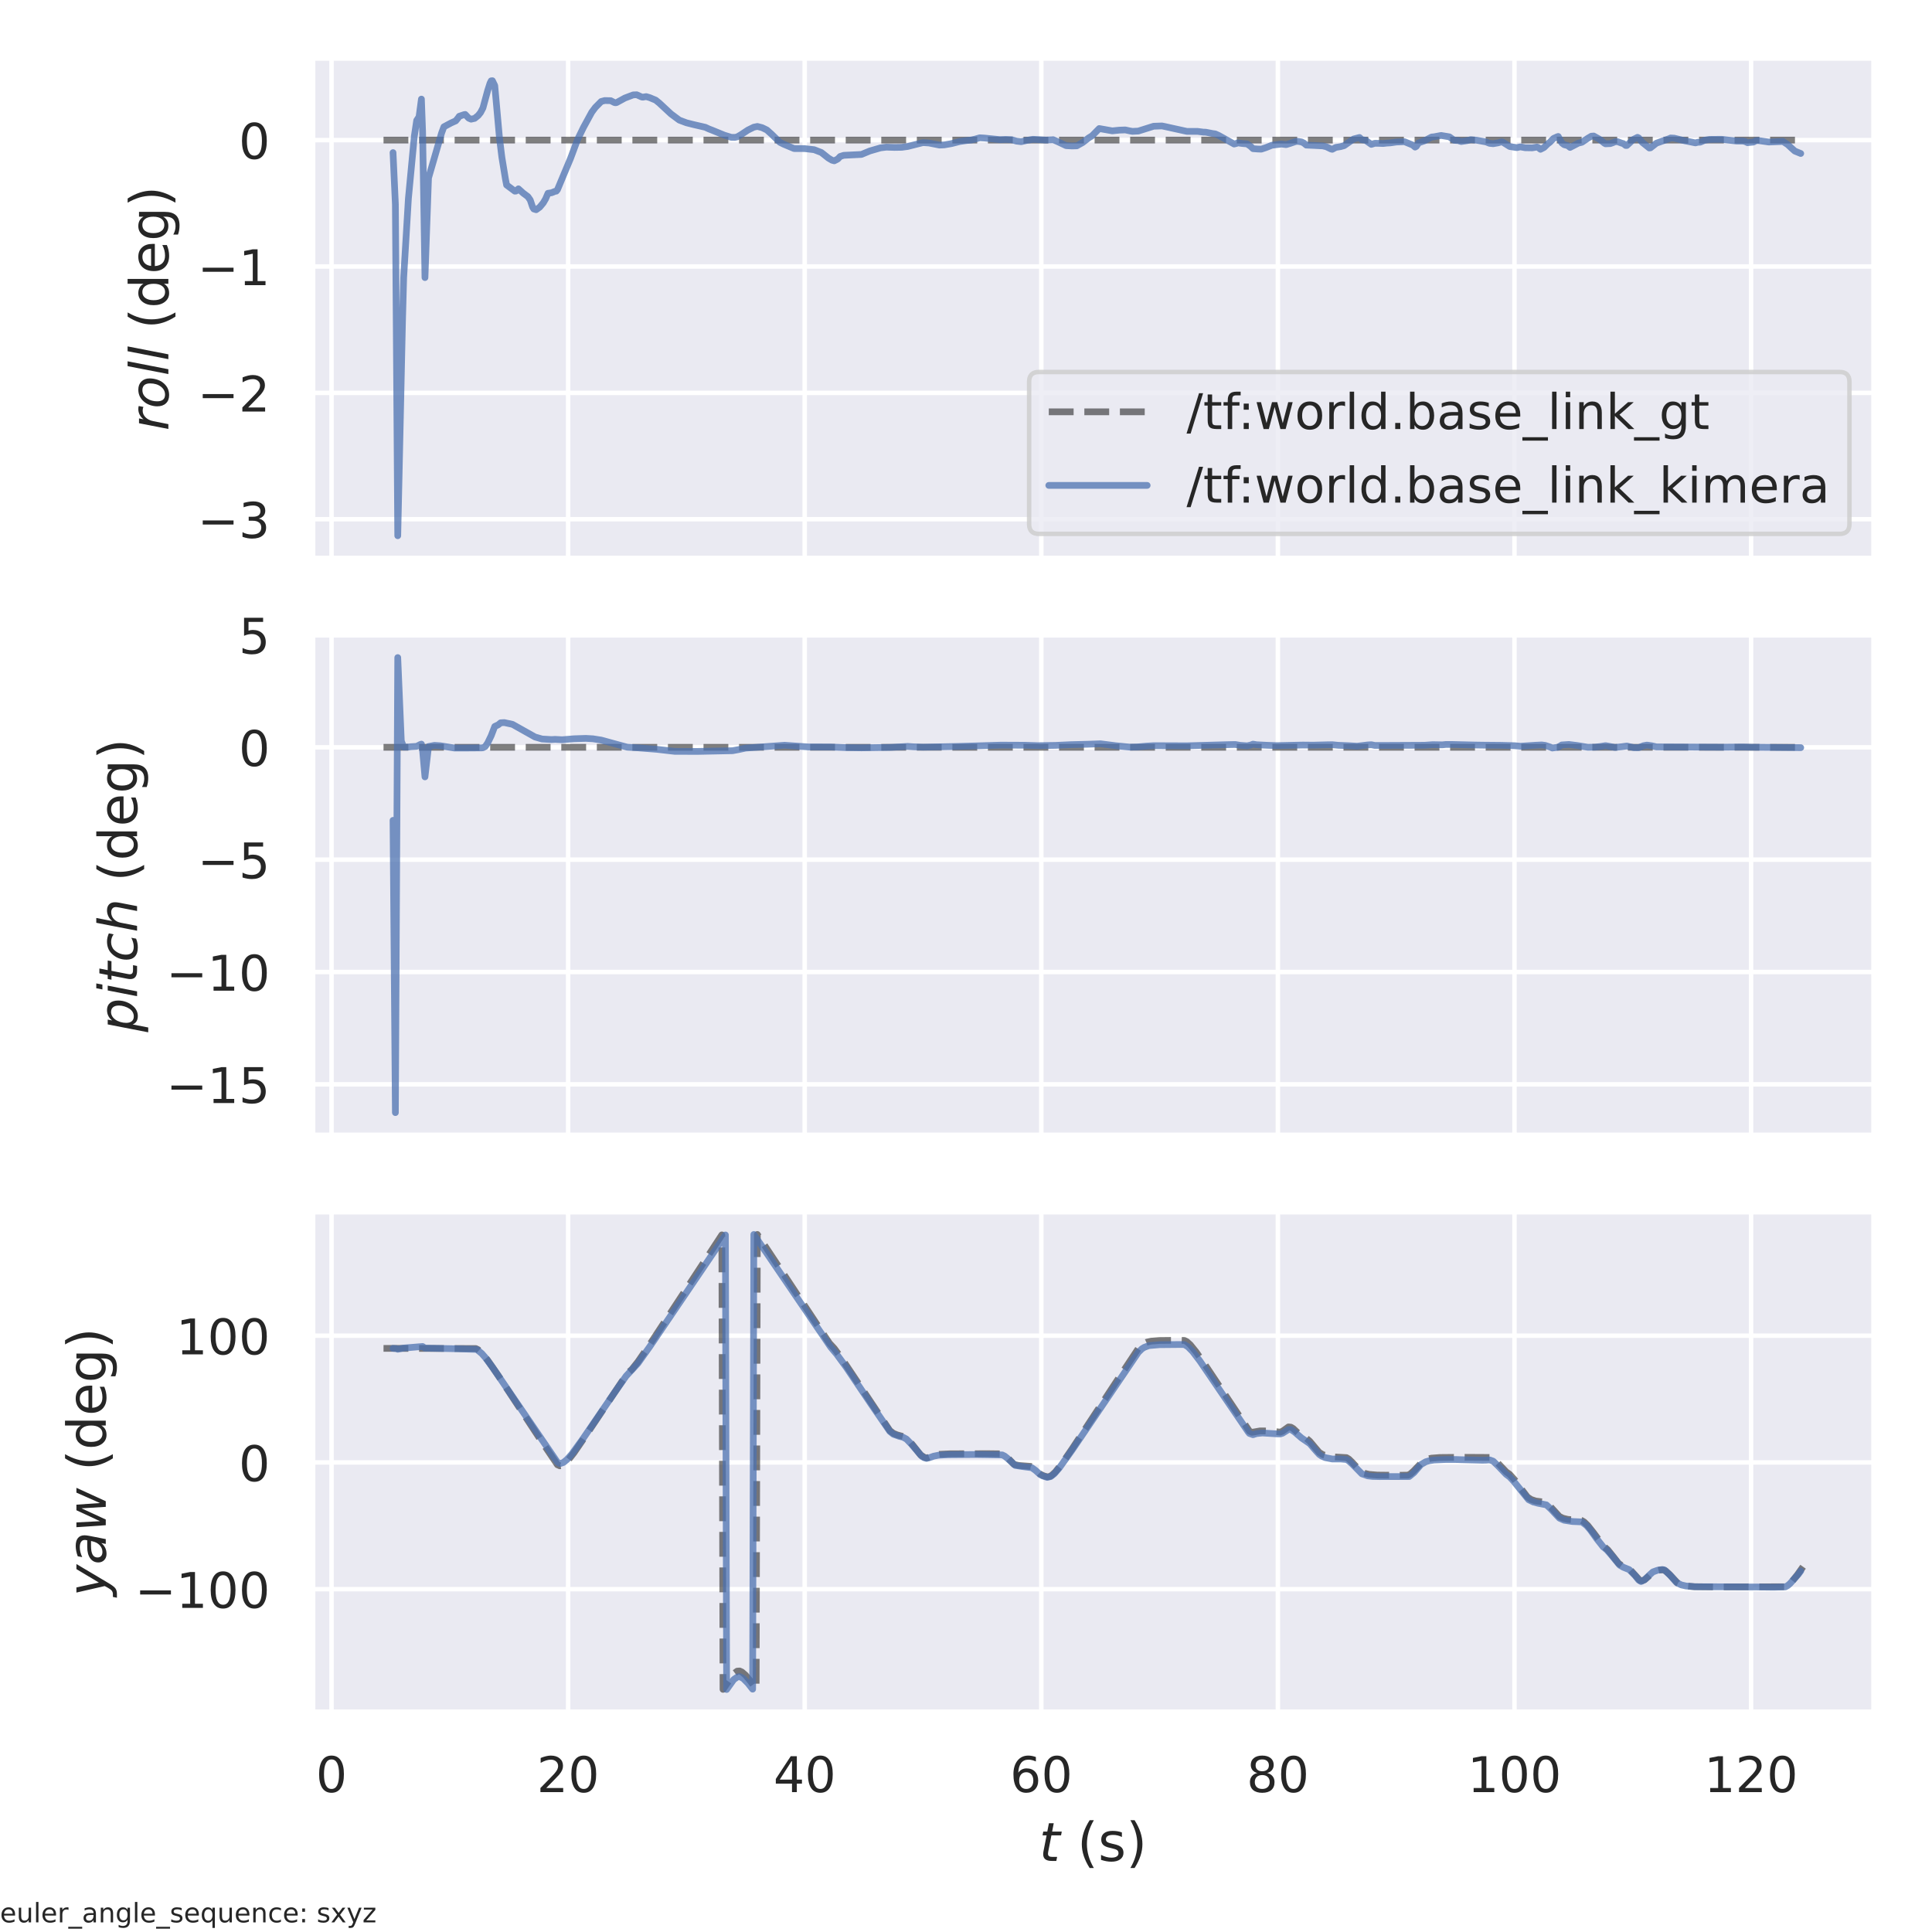 <?xml version="1.0" encoding="utf-8" standalone="no"?>
<!DOCTYPE svg PUBLIC "-//W3C//DTD SVG 1.1//EN"
  "http://www.w3.org/Graphics/SVG/1.1/DTD/svg11.dtd">
<!-- Created with matplotlib (https://matplotlib.org/) -->
<svg height="432pt" version="1.1" viewBox="0 0 432 432" width="432pt" xmlns="http://www.w3.org/2000/svg" xmlns:xlink="http://www.w3.org/1999/xlink">
 <defs>
  <style type="text/css">*{stroke-linecap:butt;stroke-linejoin:round;}</style>
 </defs>
 <g id="figure_1">
  <g id="patch_1">
   <path d="M 0 432 
L 432 432 
L 432 0 
L 0 0 
z
" style="fill:#ffffff;"/>
  </g>
  <g id="axes_1">
   <g id="patch_2">
    <path d="M 69.885 124.88 
L 419.04 124.88 
L 419.04 12.96 
L 69.885 12.96 
z
" style="fill:#eaeaf2;"/>
   </g>
   <g id="matplotlib.axis_1">
    <g id="xtick_1">
     <g id="line2d_1">
      <path clip-path="url(#p46bc82ae76)" d="M 74.13 124.88 
L 74.13 12.96 
" style="fill:none;stroke:#ffffff;stroke-linecap:round;"/>
     </g>
    </g>
    <g id="xtick_2">
     <g id="line2d_2">
      <path clip-path="url(#p46bc82ae76)" d="M 127.033 124.88 
L 127.033 12.96 
" style="fill:none;stroke:#ffffff;stroke-linecap:round;"/>
     </g>
    </g>
    <g id="xtick_3">
     <g id="line2d_3">
      <path clip-path="url(#p46bc82ae76)" d="M 179.935 124.88 
L 179.935 12.96 
" style="fill:none;stroke:#ffffff;stroke-linecap:round;"/>
     </g>
    </g>
    <g id="xtick_4">
     <g id="line2d_4">
      <path clip-path="url(#p46bc82ae76)" d="M 232.837 124.88 
L 232.837 12.96 
" style="fill:none;stroke:#ffffff;stroke-linecap:round;"/>
     </g>
    </g>
    <g id="xtick_5">
     <g id="line2d_5">
      <path clip-path="url(#p46bc82ae76)" d="M 285.739 124.88 
L 285.739 12.96 
" style="fill:none;stroke:#ffffff;stroke-linecap:round;"/>
     </g>
    </g>
    <g id="xtick_6">
     <g id="line2d_6">
      <path clip-path="url(#p46bc82ae76)" d="M 338.642 124.88 
L 338.642 12.96 
" style="fill:none;stroke:#ffffff;stroke-linecap:round;"/>
     </g>
    </g>
    <g id="xtick_7">
     <g id="line2d_7">
      <path clip-path="url(#p46bc82ae76)" d="M 391.544 124.88 
L 391.544 12.96 
" style="fill:none;stroke:#ffffff;stroke-linecap:round;"/>
     </g>
    </g>
   </g>
   <g id="matplotlib.axis_2">
    <g id="ytick_1">
     <g id="line2d_8">
      <path clip-path="url(#p46bc82ae76)" d="M 69.885 116.099 
L 419.04 116.099 
" style="fill:none;stroke:#ffffff;stroke-linecap:round;"/>
     </g>
     <g id="text_1">
      <!-- −3 -->
      <g style="fill:#262626;" transform="translate(44.169 120.278)scale(0.11 -0.11)">
       <defs>
        <path d="M 10.594 35.5 
L 73.188 35.5 
L 73.188 27.203 
L 10.594 27.203 
z
" id="DejaVuSans-8722"/>
        <path d="M 40.578 39.312 
Q 47.656 37.797 51.625 33 
Q 55.609 28.219 55.609 21.188 
Q 55.609 10.406 48.188 4.484 
Q 40.766 -1.422 27.094 -1.422 
Q 22.516 -1.422 17.656 -0.516 
Q 12.797 0.391 7.625 2.203 
L 7.625 11.719 
Q 11.719 9.328 16.594 8.109 
Q 21.484 6.891 26.812 6.891 
Q 36.078 6.891 40.938 10.547 
Q 45.797 14.203 45.797 21.188 
Q 45.797 27.641 41.281 31.266 
Q 36.766 34.906 28.719 34.906 
L 20.219 34.906 
L 20.219 43.016 
L 29.109 43.016 
Q 36.375 43.016 40.234 45.922 
Q 44.094 48.828 44.094 54.297 
Q 44.094 59.906 40.109 62.906 
Q 36.141 65.922 28.719 65.922 
Q 24.656 65.922 20.016 65.031 
Q 15.375 64.156 9.812 62.312 
L 9.812 71.094 
Q 15.438 72.656 20.344 73.438 
Q 25.25 74.219 29.594 74.219 
Q 40.828 74.219 47.359 69.109 
Q 53.906 64.016 53.906 55.328 
Q 53.906 49.266 50.438 45.094 
Q 46.969 40.922 40.578 39.312 
z
" id="DejaVuSans-51"/>
       </defs>
       <use xlink:href="#DejaVuSans-8722"/>
       <use x="83.789" xlink:href="#DejaVuSans-51"/>
      </g>
     </g>
    </g>
    <g id="ytick_2">
     <g id="line2d_9">
      <path clip-path="url(#p46bc82ae76)" d="M 69.885 87.841 
L 419.04 87.841 
" style="fill:none;stroke:#ffffff;stroke-linecap:round;"/>
     </g>
     <g id="text_2">
      <!-- −2 -->
      <g style="fill:#262626;" transform="translate(44.169 92.02)scale(0.11 -0.11)">
       <defs>
        <path d="M 19.188 8.297 
L 53.609 8.297 
L 53.609 0 
L 7.328 0 
L 7.328 8.297 
Q 12.938 14.109 22.625 23.891 
Q 32.328 33.688 34.812 36.531 
Q 39.547 41.844 41.422 45.531 
Q 43.312 49.219 43.312 52.781 
Q 43.312 58.594 39.234 62.25 
Q 35.156 65.922 28.609 65.922 
Q 23.969 65.922 18.812 64.312 
Q 13.672 62.703 7.812 59.422 
L 7.812 69.391 
Q 13.766 71.781 18.938 73 
Q 24.125 74.219 28.422 74.219 
Q 39.75 74.219 46.484 68.547 
Q 53.219 62.891 53.219 53.422 
Q 53.219 48.922 51.531 44.891 
Q 49.859 40.875 45.406 35.406 
Q 44.188 33.984 37.641 27.219 
Q 31.109 20.453 19.188 8.297 
z
" id="DejaVuSans-50"/>
       </defs>
       <use xlink:href="#DejaVuSans-8722"/>
       <use x="83.789" xlink:href="#DejaVuSans-50"/>
      </g>
     </g>
    </g>
    <g id="ytick_3">
     <g id="line2d_10">
      <path clip-path="url(#p46bc82ae76)" d="M 69.885 59.584 
L 419.04 59.584 
" style="fill:none;stroke:#ffffff;stroke-linecap:round;"/>
     </g>
     <g id="text_3">
      <!-- −1 -->
      <g style="fill:#262626;" transform="translate(44.169 63.763)scale(0.11 -0.11)">
       <defs>
        <path d="M 12.406 8.297 
L 28.516 8.297 
L 28.516 63.922 
L 10.984 60.406 
L 10.984 69.391 
L 28.422 72.906 
L 38.281 72.906 
L 38.281 8.297 
L 54.391 8.297 
L 54.391 0 
L 12.406 0 
z
" id="DejaVuSans-49"/>
       </defs>
       <use xlink:href="#DejaVuSans-8722"/>
       <use x="83.789" xlink:href="#DejaVuSans-49"/>
      </g>
     </g>
    </g>
    <g id="ytick_4">
     <g id="line2d_11">
      <path clip-path="url(#p46bc82ae76)" d="M 69.885 31.326 
L 419.04 31.326 
" style="fill:none;stroke:#ffffff;stroke-linecap:round;"/>
     </g>
     <g id="text_4">
      <!-- 0 -->
      <g style="fill:#262626;" transform="translate(53.386 35.505)scale(0.11 -0.11)">
       <defs>
        <path d="M 31.781 66.406 
Q 24.172 66.406 20.328 58.906 
Q 16.5 51.422 16.5 36.375 
Q 16.5 21.391 20.328 13.891 
Q 24.172 6.391 31.781 6.391 
Q 39.453 6.391 43.281 13.891 
Q 47.125 21.391 47.125 36.375 
Q 47.125 51.422 43.281 58.906 
Q 39.453 66.406 31.781 66.406 
z
M 31.781 74.219 
Q 44.047 74.219 50.516 64.516 
Q 56.984 54.828 56.984 36.375 
Q 56.984 17.969 50.516 8.266 
Q 44.047 -1.422 31.781 -1.422 
Q 19.531 -1.422 13.062 8.266 
Q 6.594 17.969 6.594 36.375 
Q 6.594 54.828 13.062 64.516 
Q 19.531 74.219 31.781 74.219 
z
" id="DejaVuSans-48"/>
       </defs>
       <use xlink:href="#DejaVuSans-48"/>
      </g>
     </g>
    </g>
    <g id="text_5">
     <!-- $roll$ (deg) -->
     <g style="fill:#262626;" transform="translate(37.649 96.34)rotate(-90)scale(0.12 -0.12)">
      <defs>
       <path d="M 44.578 46.391 
Q 43.219 47.125 41.453 47.516 
Q 39.703 47.906 37.703 47.906 
Q 30.516 47.906 25.141 42.453 
Q 19.781 37.016 18.016 27.875 
L 12.5 0 
L 3.516 0 
L 14.203 54.688 
L 23.188 54.688 
L 21.484 46.188 
Q 25.047 50.922 30 53.453 
Q 34.969 56 40.578 56 
Q 42.047 56 43.453 55.828 
Q 44.875 55.672 46.297 55.281 
z
" id="DejaVuSans-Oblique-114"/>
       <path d="M 25.391 -1.422 
Q 15.766 -1.422 10.172 4.516 
Q 4.594 10.453 4.594 20.703 
Q 4.594 26.656 6.516 32.828 
Q 8.453 39.016 11.531 43.219 
Q 16.359 49.75 22.312 52.875 
Q 28.266 56 35.797 56 
Q 45.125 56 50.859 50.188 
Q 56.594 44.391 56.594 35.016 
Q 56.594 28.516 54.688 22.062 
Q 52.781 15.625 49.703 11.375 
Q 44.922 4.828 38.969 1.703 
Q 33.016 -1.422 25.391 -1.422 
z
M 13.922 21 
Q 13.922 13.578 17.016 9.891 
Q 20.125 6.203 26.422 6.203 
Q 35.453 6.203 41.375 14.078 
Q 47.312 21.969 47.312 34.078 
Q 47.312 41.156 44.141 44.766 
Q 40.969 48.391 34.812 48.391 
Q 29.734 48.391 25.781 46.016 
Q 21.828 43.656 18.703 38.812 
Q 16.406 35.203 15.156 30.562 
Q 13.922 25.922 13.922 21 
z
" id="DejaVuSans-Oblique-111"/>
       <path d="M 18.312 75.984 
L 27.297 75.984 
L 12.5 0 
L 3.516 0 
z
" id="DejaVuSans-Oblique-108"/>
       <path id="DejaVuSans-32"/>
       <path d="M 31 75.875 
Q 24.469 64.656 21.281 53.656 
Q 18.109 42.672 18.109 31.391 
Q 18.109 20.125 21.312 9.062 
Q 24.516 -2 31 -13.188 
L 23.188 -13.188 
Q 15.875 -1.703 12.234 9.375 
Q 8.594 20.453 8.594 31.391 
Q 8.594 42.281 12.203 53.312 
Q 15.828 64.359 23.188 75.875 
z
" id="DejaVuSans-40"/>
       <path d="M 45.406 46.391 
L 45.406 75.984 
L 54.391 75.984 
L 54.391 0 
L 45.406 0 
L 45.406 8.203 
Q 42.578 3.328 38.25 0.953 
Q 33.938 -1.422 27.875 -1.422 
Q 17.969 -1.422 11.734 6.484 
Q 5.516 14.406 5.516 27.297 
Q 5.516 40.188 11.734 48.094 
Q 17.969 56 27.875 56 
Q 33.938 56 38.25 53.625 
Q 42.578 51.266 45.406 46.391 
z
M 14.797 27.297 
Q 14.797 17.391 18.875 11.75 
Q 22.953 6.109 30.078 6.109 
Q 37.203 6.109 41.297 11.75 
Q 45.406 17.391 45.406 27.297 
Q 45.406 37.203 41.297 42.844 
Q 37.203 48.484 30.078 48.484 
Q 22.953 48.484 18.875 42.844 
Q 14.797 37.203 14.797 27.297 
z
" id="DejaVuSans-100"/>
       <path d="M 56.203 29.594 
L 56.203 25.203 
L 14.891 25.203 
Q 15.484 15.922 20.484 11.062 
Q 25.484 6.203 34.422 6.203 
Q 39.594 6.203 44.453 7.469 
Q 49.312 8.734 54.109 11.281 
L 54.109 2.781 
Q 49.266 0.734 44.188 -0.344 
Q 39.109 -1.422 33.891 -1.422 
Q 20.797 -1.422 13.156 6.188 
Q 5.516 13.812 5.516 26.812 
Q 5.516 40.234 12.766 48.109 
Q 20.016 56 32.328 56 
Q 43.359 56 49.781 48.891 
Q 56.203 41.797 56.203 29.594 
z
M 47.219 32.234 
Q 47.125 39.594 43.094 43.984 
Q 39.062 48.391 32.422 48.391 
Q 24.906 48.391 20.391 44.141 
Q 15.875 39.891 15.188 32.172 
z
" id="DejaVuSans-101"/>
       <path d="M 45.406 27.984 
Q 45.406 37.75 41.375 43.109 
Q 37.359 48.484 30.078 48.484 
Q 22.859 48.484 18.828 43.109 
Q 14.797 37.75 14.797 27.984 
Q 14.797 18.266 18.828 12.891 
Q 22.859 7.516 30.078 7.516 
Q 37.359 7.516 41.375 12.891 
Q 45.406 18.266 45.406 27.984 
z
M 54.391 6.781 
Q 54.391 -7.172 48.188 -13.984 
Q 42 -20.797 29.203 -20.797 
Q 24.469 -20.797 20.266 -20.094 
Q 16.062 -19.391 12.109 -17.922 
L 12.109 -9.188 
Q 16.062 -11.328 19.922 -12.344 
Q 23.781 -13.375 27.781 -13.375 
Q 36.625 -13.375 41.016 -8.766 
Q 45.406 -4.156 45.406 5.172 
L 45.406 9.625 
Q 42.625 4.781 38.281 2.391 
Q 33.938 0 27.875 0 
Q 17.828 0 11.672 7.656 
Q 5.516 15.328 5.516 27.984 
Q 5.516 40.672 11.672 48.328 
Q 17.828 56 27.875 56 
Q 33.938 56 38.281 53.609 
Q 42.625 51.219 45.406 46.391 
L 45.406 54.688 
L 54.391 54.688 
z
" id="DejaVuSans-103"/>
       <path d="M 8.016 75.875 
L 15.828 75.875 
Q 23.141 64.359 26.781 53.312 
Q 30.422 42.281 30.422 31.391 
Q 30.422 20.453 26.781 9.375 
Q 23.141 -1.703 15.828 -13.188 
L 8.016 -13.188 
Q 14.5 -2 17.703 9.062 
Q 20.906 20.125 20.906 31.391 
Q 20.906 42.672 17.703 53.656 
Q 14.5 64.656 8.016 75.875 
z
" id="DejaVuSans-41"/>
      </defs>
      <use transform="translate(0 0.016)" xlink:href="#DejaVuSans-Oblique-114"/>
      <use transform="translate(41.113 0.016)" xlink:href="#DejaVuSans-Oblique-111"/>
      <use transform="translate(102.295 0.016)" xlink:href="#DejaVuSans-Oblique-108"/>
      <use transform="translate(130.078 0.016)" xlink:href="#DejaVuSans-Oblique-108"/>
      <use transform="translate(157.861 0.016)" xlink:href="#DejaVuSans-32"/>
      <use transform="translate(189.648 0.016)" xlink:href="#DejaVuSans-40"/>
      <use transform="translate(228.662 0.016)" xlink:href="#DejaVuSans-100"/>
      <use transform="translate(292.139 0.016)" xlink:href="#DejaVuSans-101"/>
      <use transform="translate(353.662 0.016)" xlink:href="#DejaVuSans-103"/>
      <use transform="translate(417.139 0.016)" xlink:href="#DejaVuSans-41"/>
     </g>
    </g>
   </g>
   <g id="line2d_12">
    <path clip-path="url(#p46bc82ae76)" d="M 85.756 31.326 
L 403.169 31.326 
L 403.169 31.326 
" style="fill:none;stroke:#000000;stroke-dasharray:5.55,2.4;stroke-dashoffset:0;stroke-opacity:0.5;stroke-width:1.5;"/>
   </g>
   <g id="line2d_13">
    <path clip-path="url(#p46bc82ae76)" d="M 87.881 34.123 
L 88.41 45.688 
L 88.939 119.793 
L 89.997 71.848 
L 90.261 62.067 
L 91.319 44.405 
L 92.642 30.472 
L 93.171 26.925 
L 93.7 26.127 
L 94.229 22.156 
L 94.494 29.434 
L 95.023 62.068 
L 95.816 39.806 
L 98.726 29.784 
L 99.255 28.354 
L 100.842 27.504 
L 101.9 27.025 
L 102.429 26.38 
L 102.693 25.998 
L 103.751 25.641 
L 104.016 25.587 
L 104.809 26.428 
L 105.339 26.648 
L 106.132 26.47 
L 106.926 25.823 
L 107.455 25.161 
L 107.984 24.149 
L 109.042 20.254 
L 109.571 18.605 
L 109.835 18.073 
L 110.1 18.047 
L 110.629 19.134 
L 111.687 30.868 
L 112.216 35.148 
L 113.009 39.985 
L 113.274 41.365 
L 115.125 42.746 
L 115.39 42.717 
L 115.919 42.222 
L 116.977 43.175 
L 118.035 43.965 
L 118.564 44.727 
L 119.093 46.301 
L 119.358 46.729 
L 119.887 46.894 
L 120.68 46.321 
L 121.474 45.368 
L 122.003 44.461 
L 122.532 43.219 
L 123.325 43.101 
L 124.119 42.775 
L 124.383 42.742 
L 124.648 42.417 
L 127.557 35.461 
L 129.145 31.2 
L 130.467 28.487 
L 132.319 25.09 
L 133.112 24.028 
L 134.435 22.692 
L 135.228 22.481 
L 136.551 22.51 
L 137.344 22.912 
L 137.609 22.982 
L 137.873 22.937 
L 139.725 21.921 
L 141.577 21.221 
L 142.37 21.188 
L 143.428 21.665 
L 143.693 21.734 
L 144.486 21.601 
L 145.28 21.833 
L 146.073 22.168 
L 146.602 22.384 
L 147.396 23.022 
L 150.041 25.479 
L 151.893 26.856 
L 153.48 27.453 
L 155.067 27.853 
L 157.712 28.462 
L 158.505 28.831 
L 159.299 29.138 
L 161.944 30.223 
L 163.531 30.71 
L 164.325 30.72 
L 164.854 30.601 
L 165.647 30.14 
L 167.234 29.088 
L 168.557 28.436 
L 169.35 28.274 
L 170.408 28.545 
L 171.466 29.057 
L 172.524 30.004 
L 174.376 31.815 
L 175.17 32.215 
L 177.55 33.217 
L 179.931 33.23 
L 182.047 33.474 
L 183.634 34.088 
L 184.163 34.495 
L 185.221 35.341 
L 186.014 35.816 
L 186.544 35.96 
L 187.337 35.546 
L 187.866 34.985 
L 188.66 34.731 
L 192.627 34.533 
L 194.479 33.761 
L 196.859 33.07 
L 198.182 32.903 
L 200.034 32.964 
L 201.621 32.937 
L 202.943 32.758 
L 206.382 31.888 
L 207.704 31.973 
L 210.085 32.443 
L 211.143 32.395 
L 212.73 32.117 
L 214.582 31.646 
L 215.904 31.448 
L 217.227 31.297 
L 218.02 31.114 
L 219.078 30.81 
L 220.136 30.871 
L 223.575 31.225 
L 224.898 31.174 
L 226.22 31.237 
L 227.278 31.556 
L 228.336 31.681 
L 229.659 31.378 
L 230.981 31.147 
L 233.891 31.322 
L 235.214 31.258 
L 235.478 31.232 
L 236.536 31.692 
L 238.388 32.566 
L 239.71 32.641 
L 240.768 32.611 
L 242.091 31.869 
L 243.413 30.849 
L 244.207 30.356 
L 245.794 28.741 
L 248.704 29.259 
L 250.291 29.099 
L 251.613 29.051 
L 252.671 29.278 
L 253.2 29.373 
L 254.523 29.307 
L 257.962 28.225 
L 259.813 28.16 
L 260.607 28.322 
L 261.929 28.618 
L 265.368 29.372 
L 267.748 29.373 
L 269.071 29.544 
L 269.6 29.559 
L 271.187 29.867 
L 271.716 29.934 
L 272.51 30.288 
L 275.948 32.206 
L 276.477 32.073 
L 276.742 31.942 
L 277.8 32.09 
L 278.858 32.18 
L 279.652 32.732 
L 280.181 33.243 
L 281.239 33.323 
L 282.032 33.352 
L 283.09 32.999 
L 284.413 32.471 
L 286.529 32.208 
L 287.587 32.339 
L 288.38 32.099 
L 289.703 31.648 
L 290.232 31.608 
L 291.025 31.736 
L 291.555 31.996 
L 292.084 32.443 
L 293.671 32.514 
L 295.787 32.624 
L 296.58 32.818 
L 297.638 33.33 
L 297.903 33.384 
L 298.696 32.961 
L 299.754 32.787 
L 300.548 32.567 
L 302.664 31.081 
L 303.987 30.74 
L 304.516 31.241 
L 305.309 31.354 
L 306.632 32.283 
L 307.425 32.039 
L 308.219 32.049 
L 309.277 32.091 
L 310.07 31.998 
L 310.864 31.951 
L 312.186 31.759 
L 312.98 31.722 
L 314.038 31.682 
L 315.096 32.11 
L 315.89 32.439 
L 316.419 32.891 
L 316.683 32.741 
L 317.212 31.931 
L 318.535 31.478 
L 320.122 30.631 
L 320.651 30.588 
L 322.238 30.288 
L 324.089 30.6 
L 325.147 31.359 
L 325.676 31.416 
L 325.941 31.396 
L 326.735 31.651 
L 328.057 31.44 
L 328.851 31.228 
L 330.173 31.352 
L 332.289 31.731 
L 333.083 32.051 
L 333.876 32.133 
L 334.934 31.95 
L 335.728 31.718 
L 335.992 31.768 
L 337.579 32.764 
L 339.167 33.015 
L 339.96 32.837 
L 341.018 33.034 
L 342.605 33.06 
L 343.663 32.884 
L 343.928 32.969 
L 344.457 33.385 
L 345.25 32.978 
L 346.044 32.19 
L 346.573 31.788 
L 347.366 30.958 
L 348.16 30.598 
L 348.424 30.513 
L 349.218 31.943 
L 349.747 32.355 
L 350.541 32.559 
L 351.07 32.966 
L 352.921 32.005 
L 353.715 31.814 
L 355.037 30.924 
L 355.831 30.454 
L 356.36 30.413 
L 357.682 31.16 
L 358.74 32.011 
L 359.005 32.158 
L 360.063 32.112 
L 360.592 31.922 
L 361.121 31.707 
L 361.65 31.665 
L 362.708 32.045 
L 362.973 32.102 
L 363.502 32.525 
L 363.766 32.528 
L 364.56 31.796 
L 365.089 31.244 
L 366.147 30.71 
L 366.411 30.832 
L 367.205 31.818 
L 368.792 33.094 
L 369.056 33.053 
L 370.379 32.013 
L 373.289 30.986 
L 373.553 30.853 
L 374.347 30.893 
L 376.727 31.48 
L 377.785 31.685 
L 379.108 31.952 
L 379.637 31.806 
L 380.166 31.797 
L 381.224 31.338 
L 382.282 31.171 
L 384.927 31.148 
L 388.366 31.546 
L 389.688 31.542 
L 390.217 31.64 
L 390.746 31.902 
L 392.069 31.769 
L 392.598 31.465 
L 393.127 31.422 
L 395.507 31.759 
L 398.417 31.646 
L 398.682 31.633 
L 399.74 32.33 
L 400.533 33.07 
L 401.327 33.78 
L 402.649 34.322 
L 402.649 34.322 
" style="fill:none;stroke:#4c72b0;stroke-linecap:round;stroke-opacity:0.75;stroke-width:1.5;"/>
   </g>
   <g id="patch_3">
    <path d="M 69.885 124.88 
L 69.885 12.96 
" style="fill:none;stroke:#ffffff;stroke-linecap:square;stroke-linejoin:miter;stroke-width:1.25;"/>
   </g>
   <g id="patch_4">
    <path d="M 419.04 124.88 
L 419.04 12.96 
" style="fill:none;stroke:#ffffff;stroke-linecap:square;stroke-linejoin:miter;stroke-width:1.25;"/>
   </g>
   <g id="patch_5">
    <path d="M 69.885 124.88 
L 419.04 124.88 
" style="fill:none;stroke:#ffffff;stroke-linecap:square;stroke-linejoin:miter;stroke-width:1.25;"/>
   </g>
   <g id="patch_6">
    <path d="M 69.885 12.96 
L 419.04 12.96 
" style="fill:none;stroke:#ffffff;stroke-linecap:square;stroke-linejoin:miter;stroke-width:1.25;"/>
   </g>
   <g id="legend_1">
    <g id="patch_7">
     <path d="M 232.312 119.38 
L 411.34 119.38 
Q 413.54 119.38 413.54 117.18 
L 413.54 85.376 
Q 413.54 83.176 411.34 83.176 
L 232.312 83.176 
Q 230.112 83.176 230.112 85.376 
L 230.112 117.18 
Q 230.112 119.38 232.312 119.38 
z
" style="fill:#eaeaf2;opacity:0.8;stroke:#cccccc;stroke-linejoin:miter;"/>
    </g>
    <g id="line2d_14">
     <path d="M 234.512 92.085 
L 256.512 92.085 
" style="fill:none;stroke:#000000;stroke-dasharray:5.55,2.4;stroke-dashoffset:0;stroke-opacity:0.5;stroke-width:1.5;"/>
    </g>
    <g id="line2d_15"/>
    <g id="text_6">
     <!-- /tf:world.base_link_gt -->
     <g style="fill:#262626;" transform="translate(265.312 95.935)scale(0.11 -0.11)">
      <defs>
       <path d="M 25.391 72.906 
L 33.688 72.906 
L 8.297 -9.281 
L 0 -9.281 
z
" id="DejaVuSans-47"/>
       <path d="M 18.312 70.219 
L 18.312 54.688 
L 36.812 54.688 
L 36.812 47.703 
L 18.312 47.703 
L 18.312 18.016 
Q 18.312 11.328 20.141 9.422 
Q 21.969 7.516 27.594 7.516 
L 36.812 7.516 
L 36.812 0 
L 27.594 0 
Q 17.188 0 13.234 3.875 
Q 9.281 7.766 9.281 18.016 
L 9.281 47.703 
L 2.688 47.703 
L 2.688 54.688 
L 9.281 54.688 
L 9.281 70.219 
z
" id="DejaVuSans-116"/>
       <path d="M 37.109 75.984 
L 37.109 68.5 
L 28.516 68.5 
Q 23.688 68.5 21.797 66.547 
Q 19.922 64.594 19.922 59.516 
L 19.922 54.688 
L 34.719 54.688 
L 34.719 47.703 
L 19.922 47.703 
L 19.922 0 
L 10.891 0 
L 10.891 47.703 
L 2.297 47.703 
L 2.297 54.688 
L 10.891 54.688 
L 10.891 58.5 
Q 10.891 67.625 15.141 71.797 
Q 19.391 75.984 28.609 75.984 
z
" id="DejaVuSans-102"/>
       <path d="M 11.719 12.406 
L 22.016 12.406 
L 22.016 0 
L 11.719 0 
z
M 11.719 51.703 
L 22.016 51.703 
L 22.016 39.312 
L 11.719 39.312 
z
" id="DejaVuSans-58"/>
       <path d="M 4.203 54.688 
L 13.188 54.688 
L 24.422 12.016 
L 35.594 54.688 
L 46.188 54.688 
L 57.422 12.016 
L 68.609 54.688 
L 77.594 54.688 
L 63.281 0 
L 52.688 0 
L 40.922 44.828 
L 29.109 0 
L 18.5 0 
z
" id="DejaVuSans-119"/>
       <path d="M 30.609 48.391 
Q 23.391 48.391 19.188 42.75 
Q 14.984 37.109 14.984 27.297 
Q 14.984 17.484 19.156 11.844 
Q 23.344 6.203 30.609 6.203 
Q 37.797 6.203 41.984 11.859 
Q 46.188 17.531 46.188 27.297 
Q 46.188 37.016 41.984 42.703 
Q 37.797 48.391 30.609 48.391 
z
M 30.609 56 
Q 42.328 56 49.016 48.375 
Q 55.719 40.766 55.719 27.297 
Q 55.719 13.875 49.016 6.219 
Q 42.328 -1.422 30.609 -1.422 
Q 18.844 -1.422 12.172 6.219 
Q 5.516 13.875 5.516 27.297 
Q 5.516 40.766 12.172 48.375 
Q 18.844 56 30.609 56 
z
" id="DejaVuSans-111"/>
       <path d="M 41.109 46.297 
Q 39.594 47.172 37.812 47.578 
Q 36.031 48 33.891 48 
Q 26.266 48 22.188 43.047 
Q 18.109 38.094 18.109 28.812 
L 18.109 0 
L 9.078 0 
L 9.078 54.688 
L 18.109 54.688 
L 18.109 46.188 
Q 20.953 51.172 25.484 53.578 
Q 30.031 56 36.531 56 
Q 37.453 56 38.578 55.875 
Q 39.703 55.766 41.062 55.516 
z
" id="DejaVuSans-114"/>
       <path d="M 9.422 75.984 
L 18.406 75.984 
L 18.406 0 
L 9.422 0 
z
" id="DejaVuSans-108"/>
       <path d="M 10.688 12.406 
L 21 12.406 
L 21 0 
L 10.688 0 
z
" id="DejaVuSans-46"/>
       <path d="M 48.688 27.297 
Q 48.688 37.203 44.609 42.844 
Q 40.531 48.484 33.406 48.484 
Q 26.266 48.484 22.188 42.844 
Q 18.109 37.203 18.109 27.297 
Q 18.109 17.391 22.188 11.75 
Q 26.266 6.109 33.406 6.109 
Q 40.531 6.109 44.609 11.75 
Q 48.688 17.391 48.688 27.297 
z
M 18.109 46.391 
Q 20.953 51.266 25.266 53.625 
Q 29.594 56 35.594 56 
Q 45.562 56 51.781 48.094 
Q 58.016 40.188 58.016 27.297 
Q 58.016 14.406 51.781 6.484 
Q 45.562 -1.422 35.594 -1.422 
Q 29.594 -1.422 25.266 0.953 
Q 20.953 3.328 18.109 8.203 
L 18.109 0 
L 9.078 0 
L 9.078 75.984 
L 18.109 75.984 
z
" id="DejaVuSans-98"/>
       <path d="M 34.281 27.484 
Q 23.391 27.484 19.188 25 
Q 14.984 22.516 14.984 16.5 
Q 14.984 11.719 18.141 8.906 
Q 21.297 6.109 26.703 6.109 
Q 34.188 6.109 38.703 11.406 
Q 43.219 16.703 43.219 25.484 
L 43.219 27.484 
z
M 52.203 31.203 
L 52.203 0 
L 43.219 0 
L 43.219 8.297 
Q 40.141 3.328 35.547 0.953 
Q 30.953 -1.422 24.312 -1.422 
Q 15.922 -1.422 10.953 3.297 
Q 6 8.016 6 15.922 
Q 6 25.141 12.172 29.828 
Q 18.359 34.516 30.609 34.516 
L 43.219 34.516 
L 43.219 35.406 
Q 43.219 41.609 39.141 45 
Q 35.062 48.391 27.688 48.391 
Q 23 48.391 18.547 47.266 
Q 14.109 46.141 10.016 43.891 
L 10.016 52.203 
Q 14.938 54.109 19.578 55.047 
Q 24.219 56 28.609 56 
Q 40.484 56 46.344 49.844 
Q 52.203 43.703 52.203 31.203 
z
" id="DejaVuSans-97"/>
       <path d="M 44.281 53.078 
L 44.281 44.578 
Q 40.484 46.531 36.375 47.5 
Q 32.281 48.484 27.875 48.484 
Q 21.188 48.484 17.844 46.438 
Q 14.5 44.391 14.5 40.281 
Q 14.5 37.156 16.891 35.375 
Q 19.281 33.594 26.516 31.984 
L 29.594 31.297 
Q 39.156 29.25 43.188 25.516 
Q 47.219 21.781 47.219 15.094 
Q 47.219 7.469 41.188 3.016 
Q 35.156 -1.422 24.609 -1.422 
Q 20.219 -1.422 15.453 -0.562 
Q 10.688 0.297 5.422 2 
L 5.422 11.281 
Q 10.406 8.688 15.234 7.391 
Q 20.062 6.109 24.812 6.109 
Q 31.156 6.109 34.562 8.281 
Q 37.984 10.453 37.984 14.406 
Q 37.984 18.062 35.516 20.016 
Q 33.062 21.969 24.703 23.781 
L 21.578 24.516 
Q 13.234 26.266 9.516 29.906 
Q 5.812 33.547 5.812 39.891 
Q 5.812 47.609 11.281 51.797 
Q 16.75 56 26.812 56 
Q 31.781 56 36.172 55.266 
Q 40.578 54.547 44.281 53.078 
z
" id="DejaVuSans-115"/>
       <path d="M 50.984 -16.609 
L 50.984 -23.578 
L -0.984 -23.578 
L -0.984 -16.609 
z
" id="DejaVuSans-95"/>
       <path d="M 9.422 54.688 
L 18.406 54.688 
L 18.406 0 
L 9.422 0 
z
M 9.422 75.984 
L 18.406 75.984 
L 18.406 64.594 
L 9.422 64.594 
z
" id="DejaVuSans-105"/>
       <path d="M 54.891 33.016 
L 54.891 0 
L 45.906 0 
L 45.906 32.719 
Q 45.906 40.484 42.875 44.328 
Q 39.844 48.188 33.797 48.188 
Q 26.516 48.188 22.312 43.547 
Q 18.109 38.922 18.109 30.906 
L 18.109 0 
L 9.078 0 
L 9.078 54.688 
L 18.109 54.688 
L 18.109 46.188 
Q 21.344 51.125 25.703 53.562 
Q 30.078 56 35.797 56 
Q 45.219 56 50.047 50.172 
Q 54.891 44.344 54.891 33.016 
z
" id="DejaVuSans-110"/>
       <path d="M 9.078 75.984 
L 18.109 75.984 
L 18.109 31.109 
L 44.922 54.688 
L 56.391 54.688 
L 27.391 29.109 
L 57.625 0 
L 45.906 0 
L 18.109 26.703 
L 18.109 0 
L 9.078 0 
z
" id="DejaVuSans-107"/>
      </defs>
      <use xlink:href="#DejaVuSans-47"/>
      <use x="33.691" xlink:href="#DejaVuSans-116"/>
      <use x="72.9" xlink:href="#DejaVuSans-102"/>
      <use x="104.48" xlink:href="#DejaVuSans-58"/>
      <use x="138.172" xlink:href="#DejaVuSans-119"/>
      <use x="219.959" xlink:href="#DejaVuSans-111"/>
      <use x="281.141" xlink:href="#DejaVuSans-114"/>
      <use x="322.254" xlink:href="#DejaVuSans-108"/>
      <use x="350.037" xlink:href="#DejaVuSans-100"/>
      <use x="413.514" xlink:href="#DejaVuSans-46"/>
      <use x="445.301" xlink:href="#DejaVuSans-98"/>
      <use x="508.777" xlink:href="#DejaVuSans-97"/>
      <use x="570.057" xlink:href="#DejaVuSans-115"/>
      <use x="622.156" xlink:href="#DejaVuSans-101"/>
      <use x="683.68" xlink:href="#DejaVuSans-95"/>
      <use x="733.68" xlink:href="#DejaVuSans-108"/>
      <use x="761.463" xlink:href="#DejaVuSans-105"/>
      <use x="789.246" xlink:href="#DejaVuSans-110"/>
      <use x="852.625" xlink:href="#DejaVuSans-107"/>
      <use x="910.535" xlink:href="#DejaVuSans-95"/>
      <use x="960.535" xlink:href="#DejaVuSans-103"/>
      <use x="1024.012" xlink:href="#DejaVuSans-116"/>
     </g>
    </g>
    <g id="line2d_16">
     <path d="M 234.512 108.536 
L 256.512 108.536 
" style="fill:none;stroke:#4c72b0;stroke-linecap:round;stroke-opacity:0.75;stroke-width:1.5;"/>
    </g>
    <g id="line2d_17"/>
    <g id="text_7">
     <!-- /tf:world.base_link_kimera -->
     <g style="fill:#262626;" transform="translate(265.312 112.386)scale(0.11 -0.11)">
      <defs>
       <path d="M 52 44.188 
Q 55.375 50.25 60.062 53.125 
Q 64.75 56 71.094 56 
Q 79.641 56 84.281 50.016 
Q 88.922 44.047 88.922 33.016 
L 88.922 0 
L 79.891 0 
L 79.891 32.719 
Q 79.891 40.578 77.094 44.375 
Q 74.312 48.188 68.609 48.188 
Q 61.625 48.188 57.562 43.547 
Q 53.516 38.922 53.516 30.906 
L 53.516 0 
L 44.484 0 
L 44.484 32.719 
Q 44.484 40.625 41.703 44.406 
Q 38.922 48.188 33.109 48.188 
Q 26.219 48.188 22.156 43.531 
Q 18.109 38.875 18.109 30.906 
L 18.109 0 
L 9.078 0 
L 9.078 54.688 
L 18.109 54.688 
L 18.109 46.188 
Q 21.188 51.219 25.484 53.609 
Q 29.781 56 35.688 56 
Q 41.656 56 45.828 52.969 
Q 50 49.953 52 44.188 
z
" id="DejaVuSans-109"/>
      </defs>
      <use xlink:href="#DejaVuSans-47"/>
      <use x="33.691" xlink:href="#DejaVuSans-116"/>
      <use x="72.9" xlink:href="#DejaVuSans-102"/>
      <use x="104.48" xlink:href="#DejaVuSans-58"/>
      <use x="138.172" xlink:href="#DejaVuSans-119"/>
      <use x="219.959" xlink:href="#DejaVuSans-111"/>
      <use x="281.141" xlink:href="#DejaVuSans-114"/>
      <use x="322.254" xlink:href="#DejaVuSans-108"/>
      <use x="350.037" xlink:href="#DejaVuSans-100"/>
      <use x="413.514" xlink:href="#DejaVuSans-46"/>
      <use x="445.301" xlink:href="#DejaVuSans-98"/>
      <use x="508.777" xlink:href="#DejaVuSans-97"/>
      <use x="570.057" xlink:href="#DejaVuSans-115"/>
      <use x="622.156" xlink:href="#DejaVuSans-101"/>
      <use x="683.68" xlink:href="#DejaVuSans-95"/>
      <use x="733.68" xlink:href="#DejaVuSans-108"/>
      <use x="761.463" xlink:href="#DejaVuSans-105"/>
      <use x="789.246" xlink:href="#DejaVuSans-110"/>
      <use x="852.625" xlink:href="#DejaVuSans-107"/>
      <use x="910.535" xlink:href="#DejaVuSans-95"/>
      <use x="960.535" xlink:href="#DejaVuSans-107"/>
      <use x="1018.445" xlink:href="#DejaVuSans-105"/>
      <use x="1046.229" xlink:href="#DejaVuSans-109"/>
      <use x="1143.641" xlink:href="#DejaVuSans-101"/>
      <use x="1205.164" xlink:href="#DejaVuSans-114"/>
      <use x="1246.277" xlink:href="#DejaVuSans-97"/>
     </g>
    </g>
   </g>
  </g>
  <g id="axes_2">
   <g id="patch_8">
    <path d="M 69.885 253.87 
L 419.04 253.87 
L 419.04 141.95 
L 69.885 141.95 
z
" style="fill:#eaeaf2;"/>
   </g>
   <g id="matplotlib.axis_3">
    <g id="xtick_8">
     <g id="line2d_18">
      <path clip-path="url(#pc7173f2416)" d="M 74.13 253.87 
L 74.13 141.95 
" style="fill:none;stroke:#ffffff;stroke-linecap:round;"/>
     </g>
    </g>
    <g id="xtick_9">
     <g id="line2d_19">
      <path clip-path="url(#pc7173f2416)" d="M 127.033 253.87 
L 127.033 141.95 
" style="fill:none;stroke:#ffffff;stroke-linecap:round;"/>
     </g>
    </g>
    <g id="xtick_10">
     <g id="line2d_20">
      <path clip-path="url(#pc7173f2416)" d="M 179.935 253.87 
L 179.935 141.95 
" style="fill:none;stroke:#ffffff;stroke-linecap:round;"/>
     </g>
    </g>
    <g id="xtick_11">
     <g id="line2d_21">
      <path clip-path="url(#pc7173f2416)" d="M 232.837 253.87 
L 232.837 141.95 
" style="fill:none;stroke:#ffffff;stroke-linecap:round;"/>
     </g>
    </g>
    <g id="xtick_12">
     <g id="line2d_22">
      <path clip-path="url(#pc7173f2416)" d="M 285.739 253.87 
L 285.739 141.95 
" style="fill:none;stroke:#ffffff;stroke-linecap:round;"/>
     </g>
    </g>
    <g id="xtick_13">
     <g id="line2d_23">
      <path clip-path="url(#pc7173f2416)" d="M 338.642 253.87 
L 338.642 141.95 
" style="fill:none;stroke:#ffffff;stroke-linecap:round;"/>
     </g>
    </g>
    <g id="xtick_14">
     <g id="line2d_24">
      <path clip-path="url(#pc7173f2416)" d="M 391.544 253.87 
L 391.544 141.95 
" style="fill:none;stroke:#ffffff;stroke-linecap:round;"/>
     </g>
    </g>
   </g>
   <g id="matplotlib.axis_4">
    <g id="ytick_5">
     <g id="line2d_25">
      <path clip-path="url(#pc7173f2416)" d="M 69.885 242.46 
L 419.04 242.46 
" style="fill:none;stroke:#ffffff;stroke-linecap:round;"/>
     </g>
     <g id="text_8">
      <!-- −15 -->
      <g style="fill:#262626;" transform="translate(37.17 246.639)scale(0.11 -0.11)">
       <defs>
        <path d="M 10.797 72.906 
L 49.516 72.906 
L 49.516 64.594 
L 19.828 64.594 
L 19.828 46.734 
Q 21.969 47.469 24.109 47.828 
Q 26.266 48.188 28.422 48.188 
Q 40.625 48.188 47.75 41.5 
Q 54.891 34.812 54.891 23.391 
Q 54.891 11.625 47.562 5.094 
Q 40.234 -1.422 26.906 -1.422 
Q 22.312 -1.422 17.547 -0.641 
Q 12.797 0.141 7.719 1.703 
L 7.719 11.625 
Q 12.109 9.234 16.797 8.062 
Q 21.484 6.891 26.703 6.891 
Q 35.156 6.891 40.078 11.328 
Q 45.016 15.766 45.016 23.391 
Q 45.016 31 40.078 35.438 
Q 35.156 39.891 26.703 39.891 
Q 22.75 39.891 18.812 39.016 
Q 14.891 38.141 10.797 36.281 
z
" id="DejaVuSans-53"/>
       </defs>
       <use xlink:href="#DejaVuSans-8722"/>
       <use x="83.789" xlink:href="#DejaVuSans-49"/>
       <use x="147.412" xlink:href="#DejaVuSans-53"/>
      </g>
     </g>
    </g>
    <g id="ytick_6">
     <g id="line2d_26">
      <path clip-path="url(#pc7173f2416)" d="M 69.885 217.34 
L 419.04 217.34 
" style="fill:none;stroke:#ffffff;stroke-linecap:round;"/>
     </g>
     <g id="text_9">
      <!-- −10 -->
      <g style="fill:#262626;" transform="translate(37.17 221.519)scale(0.11 -0.11)">
       <use xlink:href="#DejaVuSans-8722"/>
       <use x="83.789" xlink:href="#DejaVuSans-49"/>
       <use x="147.412" xlink:href="#DejaVuSans-48"/>
      </g>
     </g>
    </g>
    <g id="ytick_7">
     <g id="line2d_27">
      <path clip-path="url(#pc7173f2416)" d="M 69.885 192.22 
L 419.04 192.22 
" style="fill:none;stroke:#ffffff;stroke-linecap:round;"/>
     </g>
     <g id="text_10">
      <!-- −5 -->
      <g style="fill:#262626;" transform="translate(44.169 196.399)scale(0.11 -0.11)">
       <use xlink:href="#DejaVuSans-8722"/>
       <use x="83.789" xlink:href="#DejaVuSans-53"/>
      </g>
     </g>
    </g>
    <g id="ytick_8">
     <g id="line2d_28">
      <path clip-path="url(#pc7173f2416)" d="M 69.885 167.099 
L 419.04 167.099 
" style="fill:none;stroke:#ffffff;stroke-linecap:round;"/>
     </g>
     <g id="text_11">
      <!-- 0 -->
      <g style="fill:#262626;" transform="translate(53.386 171.279)scale(0.11 -0.11)">
       <use xlink:href="#DejaVuSans-48"/>
      </g>
     </g>
    </g>
    <g id="ytick_9">
     <g id="line2d_29">
      <path clip-path="url(#pc7173f2416)" d="M 69.885 141.979 
L 419.04 141.979 
" style="fill:none;stroke:#ffffff;stroke-linecap:round;"/>
     </g>
     <g id="text_12">
      <!-- 5 -->
      <g style="fill:#262626;" transform="translate(53.386 146.159)scale(0.11 -0.11)">
       <use xlink:href="#DejaVuSans-53"/>
      </g>
     </g>
    </g>
    <g id="text_13">
     <!-- $pitch$ (deg) -->
     <g style="fill:#262626;" transform="translate(30.65 230.79)rotate(-90)scale(0.12 -0.12)">
      <defs>
       <path d="M 49.609 33.688 
Q 49.609 40.875 46.484 44.672 
Q 43.359 48.484 37.5 48.484 
Q 33.5 48.484 29.859 46.438 
Q 26.219 44.391 23.391 40.484 
Q 20.609 36.625 18.938 31.156 
Q 17.281 25.688 17.281 20.312 
Q 17.281 13.484 20.406 9.797 
Q 23.531 6.109 29.297 6.109 
Q 33.547 6.109 37.188 8.109 
Q 40.828 10.109 43.406 13.922 
Q 46.188 17.922 47.891 23.344 
Q 49.609 28.766 49.609 33.688 
z
M 21.781 46.391 
Q 25.391 51.125 30.297 53.562 
Q 35.203 56 41.219 56 
Q 49.609 56 54.25 50.5 
Q 58.891 45.016 58.891 35.109 
Q 58.891 27 56 19.656 
Q 53.125 12.312 47.703 6.5 
Q 44.094 2.641 39.547 0.609 
Q 35.016 -1.422 29.984 -1.422 
Q 24.172 -1.422 20.219 1 
Q 16.266 3.422 14.312 8.203 
L 8.688 -20.797 
L -0.297 -20.797 
L 14.406 54.688 
L 23.391 54.688 
z
" id="DejaVuSans-Oblique-112"/>
       <path d="M 18.312 75.984 
L 27.297 75.984 
L 25.094 64.594 
L 16.109 64.594 
z
M 14.203 54.688 
L 23.188 54.688 
L 12.5 0 
L 3.516 0 
z
" id="DejaVuSans-Oblique-105"/>
       <path d="M 42.281 54.688 
L 40.922 47.703 
L 23 47.703 
L 17.188 18.016 
Q 16.891 16.359 16.75 15.234 
Q 16.609 14.109 16.609 13.484 
Q 16.609 10.359 18.484 8.938 
Q 20.359 7.516 24.516 7.516 
L 33.594 7.516 
L 32.078 0 
L 23.484 0 
Q 15.484 0 11.547 3.125 
Q 7.625 6.25 7.625 12.594 
Q 7.625 13.719 7.766 15.062 
Q 7.906 16.406 8.203 18.016 
L 14.016 47.703 
L 6.391 47.703 
L 7.812 54.688 
L 15.281 54.688 
L 18.312 70.219 
L 27.297 70.219 
L 24.312 54.688 
z
" id="DejaVuSans-Oblique-116"/>
       <path d="M 53.609 52.594 
L 51.812 43.703 
Q 48.578 46.047 44.938 47.219 
Q 41.312 48.391 37.406 48.391 
Q 33.109 48.391 29.219 46.875 
Q 25.344 45.359 22.703 42.578 
Q 18.5 38.328 16.203 32.609 
Q 13.922 26.906 13.922 20.797 
Q 13.922 13.422 17.609 9.812 
Q 21.297 6.203 28.812 6.203 
Q 32.516 6.203 36.688 7.328 
Q 40.875 8.453 45.406 10.688 
L 43.703 1.812 
Q 39.797 0.203 35.672 -0.609 
Q 31.547 -1.422 27.203 -1.422 
Q 16.312 -1.422 10.453 4.016 
Q 4.594 9.469 4.594 19.578 
Q 4.594 28.078 7.641 35.234 
Q 10.688 42.391 16.703 48.094 
Q 20.797 52 26.312 54 
Q 31.844 56 38.375 56 
Q 42.188 56 45.938 55.141 
Q 49.703 54.297 53.609 52.594 
z
" id="DejaVuSans-Oblique-99"/>
       <path d="M 55.719 33.016 
L 49.312 0 
L 40.281 0 
L 46.688 32.672 
Q 47.125 34.969 47.359 36.719 
Q 47.609 38.484 47.609 39.5 
Q 47.609 43.609 45.016 45.891 
Q 42.438 48.188 37.797 48.188 
Q 30.562 48.188 25.266 43.297 
Q 19.969 38.422 18.406 30.328 
L 12.5 0 
L 3.516 0 
L 18.312 75.984 
L 27.297 75.984 
L 21.484 46.094 
Q 24.906 50.688 30.219 53.344 
Q 35.547 56 41.406 56 
Q 48.641 56 52.609 52.094 
Q 56.594 48.188 56.594 41.109 
Q 56.594 39.359 56.375 37.359 
Q 56.156 35.359 55.719 33.016 
z
" id="DejaVuSans-Oblique-104"/>
      </defs>
      <use transform="translate(0 0.016)" xlink:href="#DejaVuSans-Oblique-112"/>
      <use transform="translate(63.477 0.016)" xlink:href="#DejaVuSans-Oblique-105"/>
      <use transform="translate(91.26 0.016)" xlink:href="#DejaVuSans-Oblique-116"/>
      <use transform="translate(130.469 0.016)" xlink:href="#DejaVuSans-Oblique-99"/>
      <use transform="translate(185.449 0.016)" xlink:href="#DejaVuSans-Oblique-104"/>
      <use transform="translate(248.828 0.016)" xlink:href="#DejaVuSans-32"/>
      <use transform="translate(280.615 0.016)" xlink:href="#DejaVuSans-40"/>
      <use transform="translate(319.629 0.016)" xlink:href="#DejaVuSans-100"/>
      <use transform="translate(383.105 0.016)" xlink:href="#DejaVuSans-101"/>
      <use transform="translate(444.629 0.016)" xlink:href="#DejaVuSans-103"/>
      <use transform="translate(508.105 0.016)" xlink:href="#DejaVuSans-41"/>
     </g>
    </g>
   </g>
   <g id="line2d_30">
    <path clip-path="url(#pc7173f2416)" d="M 85.756 167.099 
L 403.169 167.099 
L 403.169 167.099 
" style="fill:none;stroke:#000000;stroke-dasharray:5.55,2.4;stroke-dashoffset:0;stroke-opacity:0.5;stroke-width:1.5;"/>
   </g>
   <g id="line2d_31">
    <path clip-path="url(#pc7173f2416)" d="M 87.881 183.431 
L 88.41 248.783 
L 88.939 147.037 
L 89.732 165.695 
L 90.261 167.053 
L 91.319 167.043 
L 91.848 166.965 
L 93.171 166.886 
L 93.965 166.474 
L 94.229 166.386 
L 94.494 167.799 
L 95.023 173.711 
L 95.816 166.925 
L 97.139 166.668 
L 98.461 166.756 
L 101.635 167.261 
L 103.751 167.26 
L 107.719 167.23 
L 107.984 167.203 
L 108.513 166.915 
L 109.042 166.137 
L 109.835 164.495 
L 110.629 162.432 
L 111.422 162.056 
L 111.951 161.621 
L 112.745 161.567 
L 114.596 161.966 
L 116.713 163.154 
L 119.622 164.788 
L 121.209 165.245 
L 123.325 165.367 
L 124.119 165.322 
L 125.706 165.409 
L 128.351 165.188 
L 130.996 165.103 
L 132.583 165.194 
L 134.435 165.485 
L 138.138 166.501 
L 140.254 167.072 
L 142.635 167.216 
L 146.867 167.547 
L 150.834 168.001 
L 155.86 168.021 
L 163.796 167.859 
L 165.118 167.618 
L 166.705 167.276 
L 175.434 166.638 
L 180.724 167.015 
L 185.75 167.029 
L 189.189 167.169 
L 192.627 167.219 
L 199.24 167.111 
L 202.943 166.895 
L 204.266 166.983 
L 206.382 167.061 
L 214.053 166.906 
L 218.549 166.775 
L 223.84 166.614 
L 229.13 166.638 
L 232.039 166.733 
L 236.007 166.67 
L 239.446 166.507 
L 243.149 166.416 
L 246.059 166.31 
L 247.646 166.515 
L 249.497 166.749 
L 252.671 167.059 
L 254.258 167.022 
L 256.375 166.834 
L 257.962 166.738 
L 265.368 166.767 
L 274.361 166.511 
L 275.419 166.485 
L 276.213 166.473 
L 277.271 166.654 
L 278.858 166.77 
L 279.652 166.601 
L 280.181 166.39 
L 280.974 166.527 
L 283.355 166.648 
L 285.471 166.725 
L 291.29 166.594 
L 293.671 166.618 
L 296.845 166.536 
L 297.903 166.52 
L 299.225 166.65 
L 301.606 166.745 
L 303.458 166.851 
L 305.838 166.569 
L 306.632 166.523 
L 307.425 166.686 
L 310.599 166.679 
L 318.535 166.64 
L 320.386 166.506 
L 322.502 166.549 
L 323.296 166.464 
L 324.618 166.463 
L 329.644 166.587 
L 331.496 166.618 
L 335.728 166.656 
L 338.638 166.739 
L 339.96 166.861 
L 343.399 166.633 
L 344.721 166.57 
L 345.515 166.674 
L 346.573 167.023 
L 347.102 167.257 
L 348.424 167.075 
L 349.218 166.572 
L 350.805 166.465 
L 352.657 166.698 
L 355.037 167.089 
L 356.624 167.058 
L 357.947 166.907 
L 359.005 166.73 
L 360.063 166.925 
L 361.121 167.133 
L 362.708 166.955 
L 363.766 166.812 
L 365.353 167.18 
L 366.411 167.187 
L 367.469 166.748 
L 368.263 166.603 
L 369.321 166.754 
L 370.379 167.006 
L 384.927 167.074 
L 389.688 167.025 
L 391.275 167.067 
L 394.978 167.107 
L 402.649 167.176 
L 402.649 167.176 
" style="fill:none;stroke:#4c72b0;stroke-linecap:round;stroke-opacity:0.75;stroke-width:1.5;"/>
   </g>
   <g id="patch_9">
    <path d="M 69.885 253.87 
L 69.885 141.95 
" style="fill:none;stroke:#ffffff;stroke-linecap:square;stroke-linejoin:miter;stroke-width:1.25;"/>
   </g>
   <g id="patch_10">
    <path d="M 419.04 253.87 
L 419.04 141.95 
" style="fill:none;stroke:#ffffff;stroke-linecap:square;stroke-linejoin:miter;stroke-width:1.25;"/>
   </g>
   <g id="patch_11">
    <path d="M 69.885 253.87 
L 419.04 253.87 
" style="fill:none;stroke:#ffffff;stroke-linecap:square;stroke-linejoin:miter;stroke-width:1.25;"/>
   </g>
   <g id="patch_12">
    <path d="M 69.885 141.95 
L 419.04 141.95 
" style="fill:none;stroke:#ffffff;stroke-linecap:square;stroke-linejoin:miter;stroke-width:1.25;"/>
   </g>
  </g>
  <g id="axes_3">
   <g id="patch_13">
    <path d="M 69.885 382.86 
L 419.04 382.86 
L 419.04 270.94 
L 69.885 270.94 
z
" style="fill:#eaeaf2;"/>
   </g>
   <g id="matplotlib.axis_5">
    <g id="xtick_15">
     <g id="line2d_32">
      <path clip-path="url(#pa71ed24bfc)" d="M 74.13 382.86 
L 74.13 270.94 
" style="fill:none;stroke:#ffffff;stroke-linecap:round;"/>
     </g>
     <g id="text_14">
      <!-- 0 -->
      <g style="fill:#262626;" transform="translate(70.631 400.718)scale(0.11 -0.11)">
       <use xlink:href="#DejaVuSans-48"/>
      </g>
     </g>
    </g>
    <g id="xtick_16">
     <g id="line2d_33">
      <path clip-path="url(#pa71ed24bfc)" d="M 127.033 382.86 
L 127.033 270.94 
" style="fill:none;stroke:#ffffff;stroke-linecap:round;"/>
     </g>
     <g id="text_15">
      <!-- 20 -->
      <g style="fill:#262626;" transform="translate(120.034 400.718)scale(0.11 -0.11)">
       <use xlink:href="#DejaVuSans-50"/>
       <use x="63.623" xlink:href="#DejaVuSans-48"/>
      </g>
     </g>
    </g>
    <g id="xtick_17">
     <g id="line2d_34">
      <path clip-path="url(#pa71ed24bfc)" d="M 179.935 382.86 
L 179.935 270.94 
" style="fill:none;stroke:#ffffff;stroke-linecap:round;"/>
     </g>
     <g id="text_16">
      <!-- 40 -->
      <g style="fill:#262626;" transform="translate(172.936 400.718)scale(0.11 -0.11)">
       <defs>
        <path d="M 37.797 64.312 
L 12.891 25.391 
L 37.797 25.391 
z
M 35.203 72.906 
L 47.609 72.906 
L 47.609 25.391 
L 58.016 25.391 
L 58.016 17.188 
L 47.609 17.188 
L 47.609 0 
L 37.797 0 
L 37.797 17.188 
L 4.891 17.188 
L 4.891 26.703 
z
" id="DejaVuSans-52"/>
       </defs>
       <use xlink:href="#DejaVuSans-52"/>
       <use x="63.623" xlink:href="#DejaVuSans-48"/>
      </g>
     </g>
    </g>
    <g id="xtick_18">
     <g id="line2d_35">
      <path clip-path="url(#pa71ed24bfc)" d="M 232.837 382.86 
L 232.837 270.94 
" style="fill:none;stroke:#ffffff;stroke-linecap:round;"/>
     </g>
     <g id="text_17">
      <!-- 60 -->
      <g style="fill:#262626;" transform="translate(225.838 400.718)scale(0.11 -0.11)">
       <defs>
        <path d="M 33.016 40.375 
Q 26.375 40.375 22.484 35.828 
Q 18.609 31.297 18.609 23.391 
Q 18.609 15.531 22.484 10.953 
Q 26.375 6.391 33.016 6.391 
Q 39.656 6.391 43.531 10.953 
Q 47.406 15.531 47.406 23.391 
Q 47.406 31.297 43.531 35.828 
Q 39.656 40.375 33.016 40.375 
z
M 52.594 71.297 
L 52.594 62.312 
Q 48.875 64.062 45.094 64.984 
Q 41.312 65.922 37.594 65.922 
Q 27.828 65.922 22.672 59.328 
Q 17.531 52.734 16.797 39.406 
Q 19.672 43.656 24.016 45.922 
Q 28.375 48.188 33.594 48.188 
Q 44.578 48.188 50.953 41.516 
Q 57.328 34.859 57.328 23.391 
Q 57.328 12.156 50.688 5.359 
Q 44.047 -1.422 33.016 -1.422 
Q 20.359 -1.422 13.672 8.266 
Q 6.984 17.969 6.984 36.375 
Q 6.984 53.656 15.188 63.938 
Q 23.391 74.219 37.203 74.219 
Q 40.922 74.219 44.703 73.484 
Q 48.484 72.75 52.594 71.297 
z
" id="DejaVuSans-54"/>
       </defs>
       <use xlink:href="#DejaVuSans-54"/>
       <use x="63.623" xlink:href="#DejaVuSans-48"/>
      </g>
     </g>
    </g>
    <g id="xtick_19">
     <g id="line2d_36">
      <path clip-path="url(#pa71ed24bfc)" d="M 285.739 382.86 
L 285.739 270.94 
" style="fill:none;stroke:#ffffff;stroke-linecap:round;"/>
     </g>
     <g id="text_18">
      <!-- 80 -->
      <g style="fill:#262626;" transform="translate(278.741 400.718)scale(0.11 -0.11)">
       <defs>
        <path d="M 31.781 34.625 
Q 24.75 34.625 20.719 30.859 
Q 16.703 27.094 16.703 20.516 
Q 16.703 13.922 20.719 10.156 
Q 24.75 6.391 31.781 6.391 
Q 38.812 6.391 42.859 10.172 
Q 46.922 13.969 46.922 20.516 
Q 46.922 27.094 42.891 30.859 
Q 38.875 34.625 31.781 34.625 
z
M 21.922 38.812 
Q 15.578 40.375 12.031 44.719 
Q 8.5 49.078 8.5 55.328 
Q 8.5 64.062 14.719 69.141 
Q 20.953 74.219 31.781 74.219 
Q 42.672 74.219 48.875 69.141 
Q 55.078 64.062 55.078 55.328 
Q 55.078 49.078 51.531 44.719 
Q 48 40.375 41.703 38.812 
Q 48.828 37.156 52.797 32.312 
Q 56.781 27.484 56.781 20.516 
Q 56.781 9.906 50.312 4.234 
Q 43.844 -1.422 31.781 -1.422 
Q 19.734 -1.422 13.25 4.234 
Q 6.781 9.906 6.781 20.516 
Q 6.781 27.484 10.781 32.312 
Q 14.797 37.156 21.922 38.812 
z
M 18.312 54.391 
Q 18.312 48.734 21.844 45.562 
Q 25.391 42.391 31.781 42.391 
Q 38.141 42.391 41.719 45.562 
Q 45.312 48.734 45.312 54.391 
Q 45.312 60.062 41.719 63.234 
Q 38.141 66.406 31.781 66.406 
Q 25.391 66.406 21.844 63.234 
Q 18.312 60.062 18.312 54.391 
z
" id="DejaVuSans-56"/>
       </defs>
       <use xlink:href="#DejaVuSans-56"/>
       <use x="63.623" xlink:href="#DejaVuSans-48"/>
      </g>
     </g>
    </g>
    <g id="xtick_20">
     <g id="line2d_37">
      <path clip-path="url(#pa71ed24bfc)" d="M 338.642 382.86 
L 338.642 270.94 
" style="fill:none;stroke:#ffffff;stroke-linecap:round;"/>
     </g>
     <g id="text_19">
      <!-- 100 -->
      <g style="fill:#262626;" transform="translate(328.144 400.718)scale(0.11 -0.11)">
       <use xlink:href="#DejaVuSans-49"/>
       <use x="63.623" xlink:href="#DejaVuSans-48"/>
       <use x="127.246" xlink:href="#DejaVuSans-48"/>
      </g>
     </g>
    </g>
    <g id="xtick_21">
     <g id="line2d_38">
      <path clip-path="url(#pa71ed24bfc)" d="M 391.544 382.86 
L 391.544 270.94 
" style="fill:none;stroke:#ffffff;stroke-linecap:round;"/>
     </g>
     <g id="text_20">
      <!-- 120 -->
      <g style="fill:#262626;" transform="translate(381.046 400.718)scale(0.11 -0.11)">
       <use xlink:href="#DejaVuSans-49"/>
       <use x="63.623" xlink:href="#DejaVuSans-50"/>
       <use x="127.246" xlink:href="#DejaVuSans-48"/>
      </g>
     </g>
    </g>
    <g id="text_21">
     <!-- $t$ (s) -->
     <g style="fill:#262626;" transform="translate(232.343 416.124)scale(0.12 -0.12)">
      <use transform="translate(0 0.125)" xlink:href="#DejaVuSans-Oblique-116"/>
      <use transform="translate(39.209 0.125)" xlink:href="#DejaVuSans-32"/>
      <use transform="translate(70.996 0.125)" xlink:href="#DejaVuSans-40"/>
      <use transform="translate(110.01 0.125)" xlink:href="#DejaVuSans-115"/>
      <use transform="translate(162.109 0.125)" xlink:href="#DejaVuSans-41"/>
     </g>
    </g>
   </g>
   <g id="matplotlib.axis_6">
    <g id="ytick_10">
     <g id="line2d_39">
      <path clip-path="url(#pa71ed24bfc)" d="M 69.885 355.345 
L 419.04 355.345 
" style="fill:none;stroke:#ffffff;stroke-linecap:round;"/>
     </g>
     <g id="text_22">
      <!-- −100 -->
      <g style="fill:#262626;" transform="translate(30.171 359.524)scale(0.11 -0.11)">
       <use xlink:href="#DejaVuSans-8722"/>
       <use x="83.789" xlink:href="#DejaVuSans-49"/>
       <use x="147.412" xlink:href="#DejaVuSans-48"/>
       <use x="211.035" xlink:href="#DejaVuSans-48"/>
      </g>
     </g>
    </g>
    <g id="ytick_11">
     <g id="line2d_40">
      <path clip-path="url(#pa71ed24bfc)" d="M 69.885 327.005 
L 419.04 327.005 
" style="fill:none;stroke:#ffffff;stroke-linecap:round;"/>
     </g>
     <g id="text_23">
      <!-- 0 -->
      <g style="fill:#262626;" transform="translate(53.386 331.184)scale(0.11 -0.11)">
       <use xlink:href="#DejaVuSans-48"/>
      </g>
     </g>
    </g>
    <g id="ytick_12">
     <g id="line2d_41">
      <path clip-path="url(#pa71ed24bfc)" d="M 69.885 298.664 
L 419.04 298.664 
" style="fill:none;stroke:#ffffff;stroke-linecap:round;"/>
     </g>
     <g id="text_24">
      <!-- 100 -->
      <g style="fill:#262626;" transform="translate(39.389 302.843)scale(0.11 -0.11)">
       <use xlink:href="#DejaVuSans-49"/>
       <use x="63.623" xlink:href="#DejaVuSans-48"/>
       <use x="127.246" xlink:href="#DejaVuSans-48"/>
      </g>
     </g>
    </g>
    <g id="text_25">
     <!-- $yaw$ (deg) -->
     <g style="fill:#262626;" transform="translate(23.651 356.96)rotate(-90)scale(0.12 -0.12)">
      <defs>
       <path d="M 24.812 -5.078 
Q 18.562 -15.578 14.625 -18.188 
Q 10.688 -20.797 4.594 -20.797 
L -2.484 -20.797 
L -0.984 -13.281 
L 4.203 -13.281 
Q 7.953 -13.281 10.594 -11.234 
Q 13.234 -9.188 16.5 -3.219 
L 19.281 2 
L 7.172 54.688 
L 16.703 54.688 
L 25.781 12.797 
L 50.875 54.688 
L 60.297 54.688 
z
" id="DejaVuSans-Oblique-121"/>
       <path d="M 53.719 31.203 
L 47.609 0 
L 38.625 0 
L 40.281 8.297 
Q 36.328 3.422 31.266 1 
Q 26.219 -1.422 20.016 -1.422 
Q 13.031 -1.422 8.562 2.844 
Q 4.109 7.125 4.109 13.812 
Q 4.109 23.391 11.75 28.953 
Q 19.391 34.516 32.812 34.516 
L 45.312 34.516 
L 45.797 36.922 
Q 45.906 37.312 45.953 37.766 
Q 46 38.234 46 39.203 
Q 46 43.562 42.453 45.969 
Q 38.922 48.391 32.516 48.391 
Q 28.125 48.391 23.5 47.266 
Q 18.891 46.141 14.016 43.891 
L 15.578 52.203 
Q 20.656 54.109 25.516 55.047 
Q 30.375 56 34.906 56 
Q 44.578 56 49.625 51.797 
Q 54.688 47.609 54.688 39.594 
Q 54.688 37.984 54.438 35.812 
Q 54.203 33.641 53.719 31.203 
z
M 44 27.484 
L 35.016 27.484 
Q 23.969 27.484 18.672 24.531 
Q 13.375 21.578 13.375 15.375 
Q 13.375 11.078 16.078 8.641 
Q 18.797 6.203 23.578 6.203 
Q 30.906 6.203 36.375 11.453 
Q 41.844 16.703 43.609 25.484 
z
" id="DejaVuSans-Oblique-97"/>
       <path d="M 8.5 54.688 
L 17.391 54.688 
L 19.672 10.688 
L 40.094 54.688 
L 50.484 54.688 
L 53.516 10.688 
L 72.906 54.688 
L 81.891 54.688 
L 56.891 0 
L 46.391 0 
L 43.703 45.312 
L 22.797 0 
L 12.203 0 
z
" id="DejaVuSans-Oblique-119"/>
      </defs>
      <use transform="translate(0 0.016)" xlink:href="#DejaVuSans-Oblique-121"/>
      <use transform="translate(59.18 0.016)" xlink:href="#DejaVuSans-Oblique-97"/>
      <use transform="translate(120.459 0.016)" xlink:href="#DejaVuSans-Oblique-119"/>
      <use transform="translate(202.246 0.016)" xlink:href="#DejaVuSans-32"/>
      <use transform="translate(234.033 0.016)" xlink:href="#DejaVuSans-40"/>
      <use transform="translate(273.047 0.016)" xlink:href="#DejaVuSans-100"/>
      <use transform="translate(336.523 0.016)" xlink:href="#DejaVuSans-101"/>
      <use transform="translate(398.047 0.016)" xlink:href="#DejaVuSans-103"/>
      <use transform="translate(461.523 0.016)" xlink:href="#DejaVuSans-41"/>
     </g>
    </g>
   </g>
   <g id="line2d_42">
    <path clip-path="url(#pa71ed24bfc)" d="M 85.756 301.498 
L 106.388 301.536 
L 106.917 301.799 
L 107.71 302.51 
L 109.033 304.143 
L 111.413 307.583 
L 120.936 322.04 
L 124.639 327.524 
L 125.168 327.762 
L 125.697 327.655 
L 126.226 327.317 
L 127.019 326.536 
L 128.342 324.85 
L 130.987 320.988 
L 140.245 307.138 
L 141.303 306.168 
L 142.626 304.506 
L 145.006 301.052 
L 155.058 285.786 
L 161.406 276.124 
L 161.67 377.748 
L 164.051 374.267 
L 164.845 373.67 
L 165.374 373.633 
L 165.903 373.875 
L 166.696 374.567 
L 167.754 375.833 
L 169.077 377.669 
L 169.341 276.027 
L 174.102 283.193 
L 185.476 300.36 
L 186.535 301.497 
L 188.122 303.638 
L 191.825 309.165 
L 198.967 319.885 
L 199.76 320.492 
L 200.554 320.824 
L 202.405 321.342 
L 203.199 322.046 
L 204.257 323.319 
L 205.844 325.329 
L 206.637 325.84 
L 207.166 326.007 
L 207.695 325.881 
L 208.753 325.426 
L 210.076 325.187 
L 212.457 325.072 
L 220.921 325.05 
L 224.095 325.088 
L 224.624 325.35 
L 225.418 326.062 
L 226.74 327.442 
L 227.798 327.682 
L 229.65 327.822 
L 230.443 327.881 
L 230.972 328.152 
L 231.766 328.871 
L 232.559 329.596 
L 233.353 329.998 
L 234.147 330.219 
L 234.676 330.164 
L 235.205 329.862 
L 235.998 329.114 
L 237.321 327.453 
L 239.701 324 
L 249.753 308.734 
L 254.778 301.168 
L 255.572 300.497 
L 256.366 300.13 
L 257.424 299.885 
L 259.275 299.735 
L 263.772 299.688 
L 264.83 299.725 
L 265.359 299.988 
L 266.152 300.699 
L 267.475 302.332 
L 269.856 305.771 
L 279.378 320.013 
L 279.907 320.272 
L 280.436 320.189 
L 281.759 319.952 
L 282.817 319.962 
L 285.462 320.143 
L 286.255 320.23 
L 286.784 320.018 
L 288.107 319.062 
L 288.636 319.12 
L 289.165 319.426 
L 289.958 320.177 
L 290.752 320.919 
L 291.546 321.331 
L 292.075 321.578 
L 292.868 322.266 
L 293.926 323.529 
L 294.984 324.769 
L 295.778 325.261 
L 296.836 325.589 
L 298.423 325.775 
L 301.068 325.927 
L 301.597 326.245 
L 302.39 327.007 
L 304.242 329.021 
L 305.036 329.411 
L 306.094 329.67 
L 307.945 329.829 
L 312.442 329.879 
L 314.823 329.842 
L 315.352 329.58 
L 316.145 328.868 
L 318.261 326.631 
L 319.055 326.279 
L 320.113 326.045 
L 321.964 325.901 
L 326.726 325.856 
L 333.338 325.893 
L 333.867 326.156 
L 334.661 326.867 
L 336.777 329.105 
L 337.57 329.672 
L 338.629 330.847 
L 340.216 333.016 
L 341.538 334.747 
L 342.332 335.278 
L 343.39 335.632 
L 344.977 335.834 
L 345.506 335.945 
L 346.035 336.279 
L 346.828 337.055 
L 348.68 339.082 
L 349.474 339.473 
L 350.532 339.734 
L 352.383 339.894 
L 353.706 340.009 
L 354.235 340.33 
L 355.028 341.095 
L 356.351 342.769 
L 358.467 345.617 
L 359.525 346.566 
L 360.848 348.217 
L 361.906 349.569 
L 362.699 350.134 
L 364.551 351.046 
L 365.609 352.201 
L 366.667 353.383 
L 367.196 353.457 
L 367.725 353.24 
L 368.518 352.57 
L 369.312 351.799 
L 370.105 351.354 
L 371.163 351.056 
L 371.957 351.03 
L 372.486 351.301 
L 373.28 352.02 
L 375.131 353.995 
L 375.925 354.378 
L 376.983 354.634 
L 378.834 354.791 
L 383.331 354.84 
L 399.202 354.804 
L 399.731 354.541 
L 400.524 353.829 
L 401.847 352.196 
L 403.169 350.322 
L 403.169 350.322 
" style="fill:none;stroke:#000000;stroke-dasharray:5.55,2.4;stroke-dashoffset:0;stroke-opacity:0.5;stroke-width:1.5;"/>
   </g>
   <g id="line2d_43">
    <path clip-path="url(#pa71ed24bfc)" d="M 87.881 301.497 
L 88.674 301.555 
L 88.939 301.696 
L 90.261 301.428 
L 94.494 301.077 
L 95.023 301.444 
L 102.164 301.588 
L 106.397 301.718 
L 106.661 301.774 
L 107.719 302.643 
L 108.513 303.545 
L 110.1 305.68 
L 116.183 314.599 
L 124.648 326.981 
L 125.177 327.275 
L 125.97 327.02 
L 126.764 326.368 
L 127.822 325.182 
L 130.203 321.918 
L 137.344 311.486 
L 139.99 307.703 
L 142.635 304.844 
L 145.28 301.123 
L 162.208 276.138 
L 162.473 377.773 
L 164.06 375.55 
L 164.854 374.995 
L 165.383 374.888 
L 166.176 375.302 
L 167.234 376.36 
L 168.292 377.702 
L 168.557 276.034 
L 171.466 280.249 
L 185.75 301.225 
L 187.073 302.792 
L 189.189 305.676 
L 194.743 313.917 
L 198.976 320.074 
L 199.769 320.703 
L 201.092 321.17 
L 201.885 321.347 
L 202.679 321.773 
L 203.737 322.856 
L 206.117 325.636 
L 206.646 325.948 
L 207.175 326.102 
L 207.969 325.898 
L 208.762 325.606 
L 209.821 325.394 
L 211.937 325.278 
L 218.02 325.228 
L 220.401 325.261 
L 224.104 325.322 
L 224.633 325.581 
L 225.162 325.999 
L 227.014 327.67 
L 228.601 327.916 
L 230.717 328.188 
L 231.51 328.755 
L 232.568 329.701 
L 233.098 330 
L 234.156 330.344 
L 234.949 330.153 
L 235.743 329.525 
L 236.801 328.319 
L 239.71 324.256 
L 250.026 309.029 
L 254.523 302.394 
L 255.316 301.61 
L 255.845 301.279 
L 256.904 300.878 
L 259.284 300.677 
L 264.045 300.633 
L 264.839 300.649 
L 265.632 301.139 
L 266.69 302.214 
L 268.278 304.292 
L 273.039 311.283 
L 279.122 320.208 
L 279.387 320.526 
L 280.181 320.803 
L 280.974 320.551 
L 282.297 320.417 
L 285.735 320.626 
L 286.264 320.63 
L 286.793 320.467 
L 288.116 319.629 
L 288.645 319.64 
L 289.438 320.162 
L 291.025 321.531 
L 292.877 322.796 
L 294.2 324.344 
L 294.993 325.211 
L 295.522 325.575 
L 296.316 325.929 
L 297.903 326.235 
L 299.754 326.228 
L 301.077 326.352 
L 301.606 326.679 
L 302.399 327.392 
L 304.516 329.548 
L 305.838 330.005 
L 306.896 330.131 
L 308.483 330.168 
L 315.096 330.156 
L 316.154 329.299 
L 316.948 328.376 
L 317.741 327.466 
L 318.799 326.857 
L 319.593 326.624 
L 320.651 326.464 
L 323.296 326.348 
L 325.676 326.355 
L 326.47 326.385 
L 331.496 326.511 
L 332.289 326.491 
L 333.083 326.435 
L 333.876 326.719 
L 334.934 327.736 
L 336.786 329.667 
L 337.579 330.254 
L 338.373 331.101 
L 341.812 335.346 
L 342.87 335.859 
L 343.928 336.136 
L 345.779 336.494 
L 346.837 337.475 
L 348.689 339.456 
L 349.747 339.924 
L 351.599 340.214 
L 353.715 340.303 
L 354.773 341.119 
L 355.566 342.032 
L 357.153 344.226 
L 358.476 345.891 
L 359.269 346.537 
L 360.063 347.427 
L 362.179 349.979 
L 362.973 350.441 
L 364.295 350.969 
L 365.618 352.299 
L 366.411 353.303 
L 366.94 353.627 
L 367.734 353.238 
L 368.792 352.208 
L 369.585 351.49 
L 370.643 351.103 
L 371.701 350.941 
L 372.23 351.076 
L 373.553 352.337 
L 374.876 353.86 
L 375.934 354.389 
L 376.992 354.631 
L 379.108 354.808 
L 383.604 354.81 
L 392.862 354.854 
L 396.566 354.9 
L 399.211 354.832 
L 399.74 354.537 
L 400.269 354.077 
L 402.12 352.002 
L 402.649 351.281 
L 402.649 351.281 
" style="fill:none;stroke:#4c72b0;stroke-linecap:round;stroke-opacity:0.75;stroke-width:1.5;"/>
   </g>
   <g id="patch_14">
    <path d="M 69.885 382.86 
L 69.885 270.94 
" style="fill:none;stroke:#ffffff;stroke-linecap:square;stroke-linejoin:miter;stroke-width:1.25;"/>
   </g>
   <g id="patch_15">
    <path d="M 419.04 382.86 
L 419.04 270.94 
" style="fill:none;stroke:#ffffff;stroke-linecap:square;stroke-linejoin:miter;stroke-width:1.25;"/>
   </g>
   <g id="patch_16">
    <path d="M 69.885 382.86 
L 419.04 382.86 
" style="fill:none;stroke:#ffffff;stroke-linecap:square;stroke-linejoin:miter;stroke-width:1.25;"/>
   </g>
   <g id="patch_17">
    <path d="M 69.885 270.94 
L 419.04 270.94 
" style="fill:none;stroke:#ffffff;stroke-linecap:square;stroke-linejoin:miter;stroke-width:1.25;"/>
   </g>
  </g>
  <g id="text_26">
   <!-- euler_angle_sequence: sxyz -->
   <g style="fill:#262626;" transform="translate(0 429.84)scale(0.06 -0.06)">
    <defs>
     <path d="M 8.5 21.578 
L 8.5 54.688 
L 17.484 54.688 
L 17.484 21.922 
Q 17.484 14.156 20.5 10.266 
Q 23.531 6.391 29.594 6.391 
Q 36.859 6.391 41.078 11.031 
Q 45.312 15.672 45.312 23.688 
L 45.312 54.688 
L 54.297 54.688 
L 54.297 0 
L 45.312 0 
L 45.312 8.406 
Q 42.047 3.422 37.719 1 
Q 33.406 -1.422 27.688 -1.422 
Q 18.266 -1.422 13.375 4.438 
Q 8.5 10.297 8.5 21.578 
z
M 31.109 56 
z
" id="DejaVuSans-117"/>
     <path d="M 14.797 27.297 
Q 14.797 17.391 18.875 11.75 
Q 22.953 6.109 30.078 6.109 
Q 37.203 6.109 41.297 11.75 
Q 45.406 17.391 45.406 27.297 
Q 45.406 37.203 41.297 42.844 
Q 37.203 48.484 30.078 48.484 
Q 22.953 48.484 18.875 42.844 
Q 14.797 37.203 14.797 27.297 
z
M 45.406 8.203 
Q 42.578 3.328 38.25 0.953 
Q 33.938 -1.422 27.875 -1.422 
Q 17.969 -1.422 11.734 6.484 
Q 5.516 14.406 5.516 27.297 
Q 5.516 40.188 11.734 48.094 
Q 17.969 56 27.875 56 
Q 33.938 56 38.25 53.625 
Q 42.578 51.266 45.406 46.391 
L 45.406 54.688 
L 54.391 54.688 
L 54.391 -20.797 
L 45.406 -20.797 
z
" id="DejaVuSans-113"/>
     <path d="M 48.781 52.594 
L 48.781 44.188 
Q 44.969 46.297 41.141 47.344 
Q 37.312 48.391 33.406 48.391 
Q 24.656 48.391 19.812 42.844 
Q 14.984 37.312 14.984 27.297 
Q 14.984 17.281 19.812 11.734 
Q 24.656 6.203 33.406 6.203 
Q 37.312 6.203 41.141 7.25 
Q 44.969 8.297 48.781 10.406 
L 48.781 2.094 
Q 45.016 0.344 40.984 -0.531 
Q 36.969 -1.422 32.422 -1.422 
Q 20.062 -1.422 12.781 6.344 
Q 5.516 14.109 5.516 27.297 
Q 5.516 40.672 12.859 48.328 
Q 20.219 56 33.016 56 
Q 37.156 56 41.109 55.141 
Q 45.062 54.297 48.781 52.594 
z
" id="DejaVuSans-99"/>
     <path d="M 54.891 54.688 
L 35.109 28.078 
L 55.906 0 
L 45.312 0 
L 29.391 21.484 
L 13.484 0 
L 2.875 0 
L 24.125 28.609 
L 4.688 54.688 
L 15.281 54.688 
L 29.781 35.203 
L 44.281 54.688 
z
" id="DejaVuSans-120"/>
     <path d="M 32.172 -5.078 
Q 28.375 -14.844 24.75 -17.812 
Q 21.141 -20.797 15.094 -20.797 
L 7.906 -20.797 
L 7.906 -13.281 
L 13.188 -13.281 
Q 16.891 -13.281 18.938 -11.516 
Q 21 -9.766 23.484 -3.219 
L 25.094 0.875 
L 2.984 54.688 
L 12.5 54.688 
L 29.594 11.922 
L 46.688 54.688 
L 56.203 54.688 
z
" id="DejaVuSans-121"/>
     <path d="M 5.516 54.688 
L 48.188 54.688 
L 48.188 46.484 
L 14.406 7.172 
L 48.188 7.172 
L 48.188 0 
L 4.297 0 
L 4.297 8.203 
L 38.094 47.516 
L 5.516 47.516 
z
" id="DejaVuSans-122"/>
    </defs>
    <use xlink:href="#DejaVuSans-101"/>
    <use x="61.523" xlink:href="#DejaVuSans-117"/>
    <use x="124.902" xlink:href="#DejaVuSans-108"/>
    <use x="152.686" xlink:href="#DejaVuSans-101"/>
    <use x="214.209" xlink:href="#DejaVuSans-114"/>
    <use x="255.322" xlink:href="#DejaVuSans-95"/>
    <use x="305.322" xlink:href="#DejaVuSans-97"/>
    <use x="366.602" xlink:href="#DejaVuSans-110"/>
    <use x="429.98" xlink:href="#DejaVuSans-103"/>
    <use x="493.457" xlink:href="#DejaVuSans-108"/>
    <use x="521.24" xlink:href="#DejaVuSans-101"/>
    <use x="582.764" xlink:href="#DejaVuSans-95"/>
    <use x="632.764" xlink:href="#DejaVuSans-115"/>
    <use x="684.863" xlink:href="#DejaVuSans-101"/>
    <use x="746.387" xlink:href="#DejaVuSans-113"/>
    <use x="809.863" xlink:href="#DejaVuSans-117"/>
    <use x="873.242" xlink:href="#DejaVuSans-101"/>
    <use x="934.766" xlink:href="#DejaVuSans-110"/>
    <use x="998.145" xlink:href="#DejaVuSans-99"/>
    <use x="1053.125" xlink:href="#DejaVuSans-101"/>
    <use x="1114.648" xlink:href="#DejaVuSans-58"/>
    <use x="1148.34" xlink:href="#DejaVuSans-32"/>
    <use x="1180.127" xlink:href="#DejaVuSans-115"/>
    <use x="1232.227" xlink:href="#DejaVuSans-120"/>
    <use x="1291.406" xlink:href="#DejaVuSans-121"/>
    <use x="1350.586" xlink:href="#DejaVuSans-122"/>
   </g>
  </g>
 </g>
 <defs>
  <clipPath id="p46bc82ae76">
   <rect height="111.92" width="349.155" x="69.885" y="12.96"/>
  </clipPath>
  <clipPath id="pc7173f2416">
   <rect height="111.92" width="349.155" x="69.885" y="141.95"/>
  </clipPath>
  <clipPath id="pa71ed24bfc">
   <rect height="111.92" width="349.155" x="69.885" y="270.94"/>
  </clipPath>
 </defs>
</svg>
